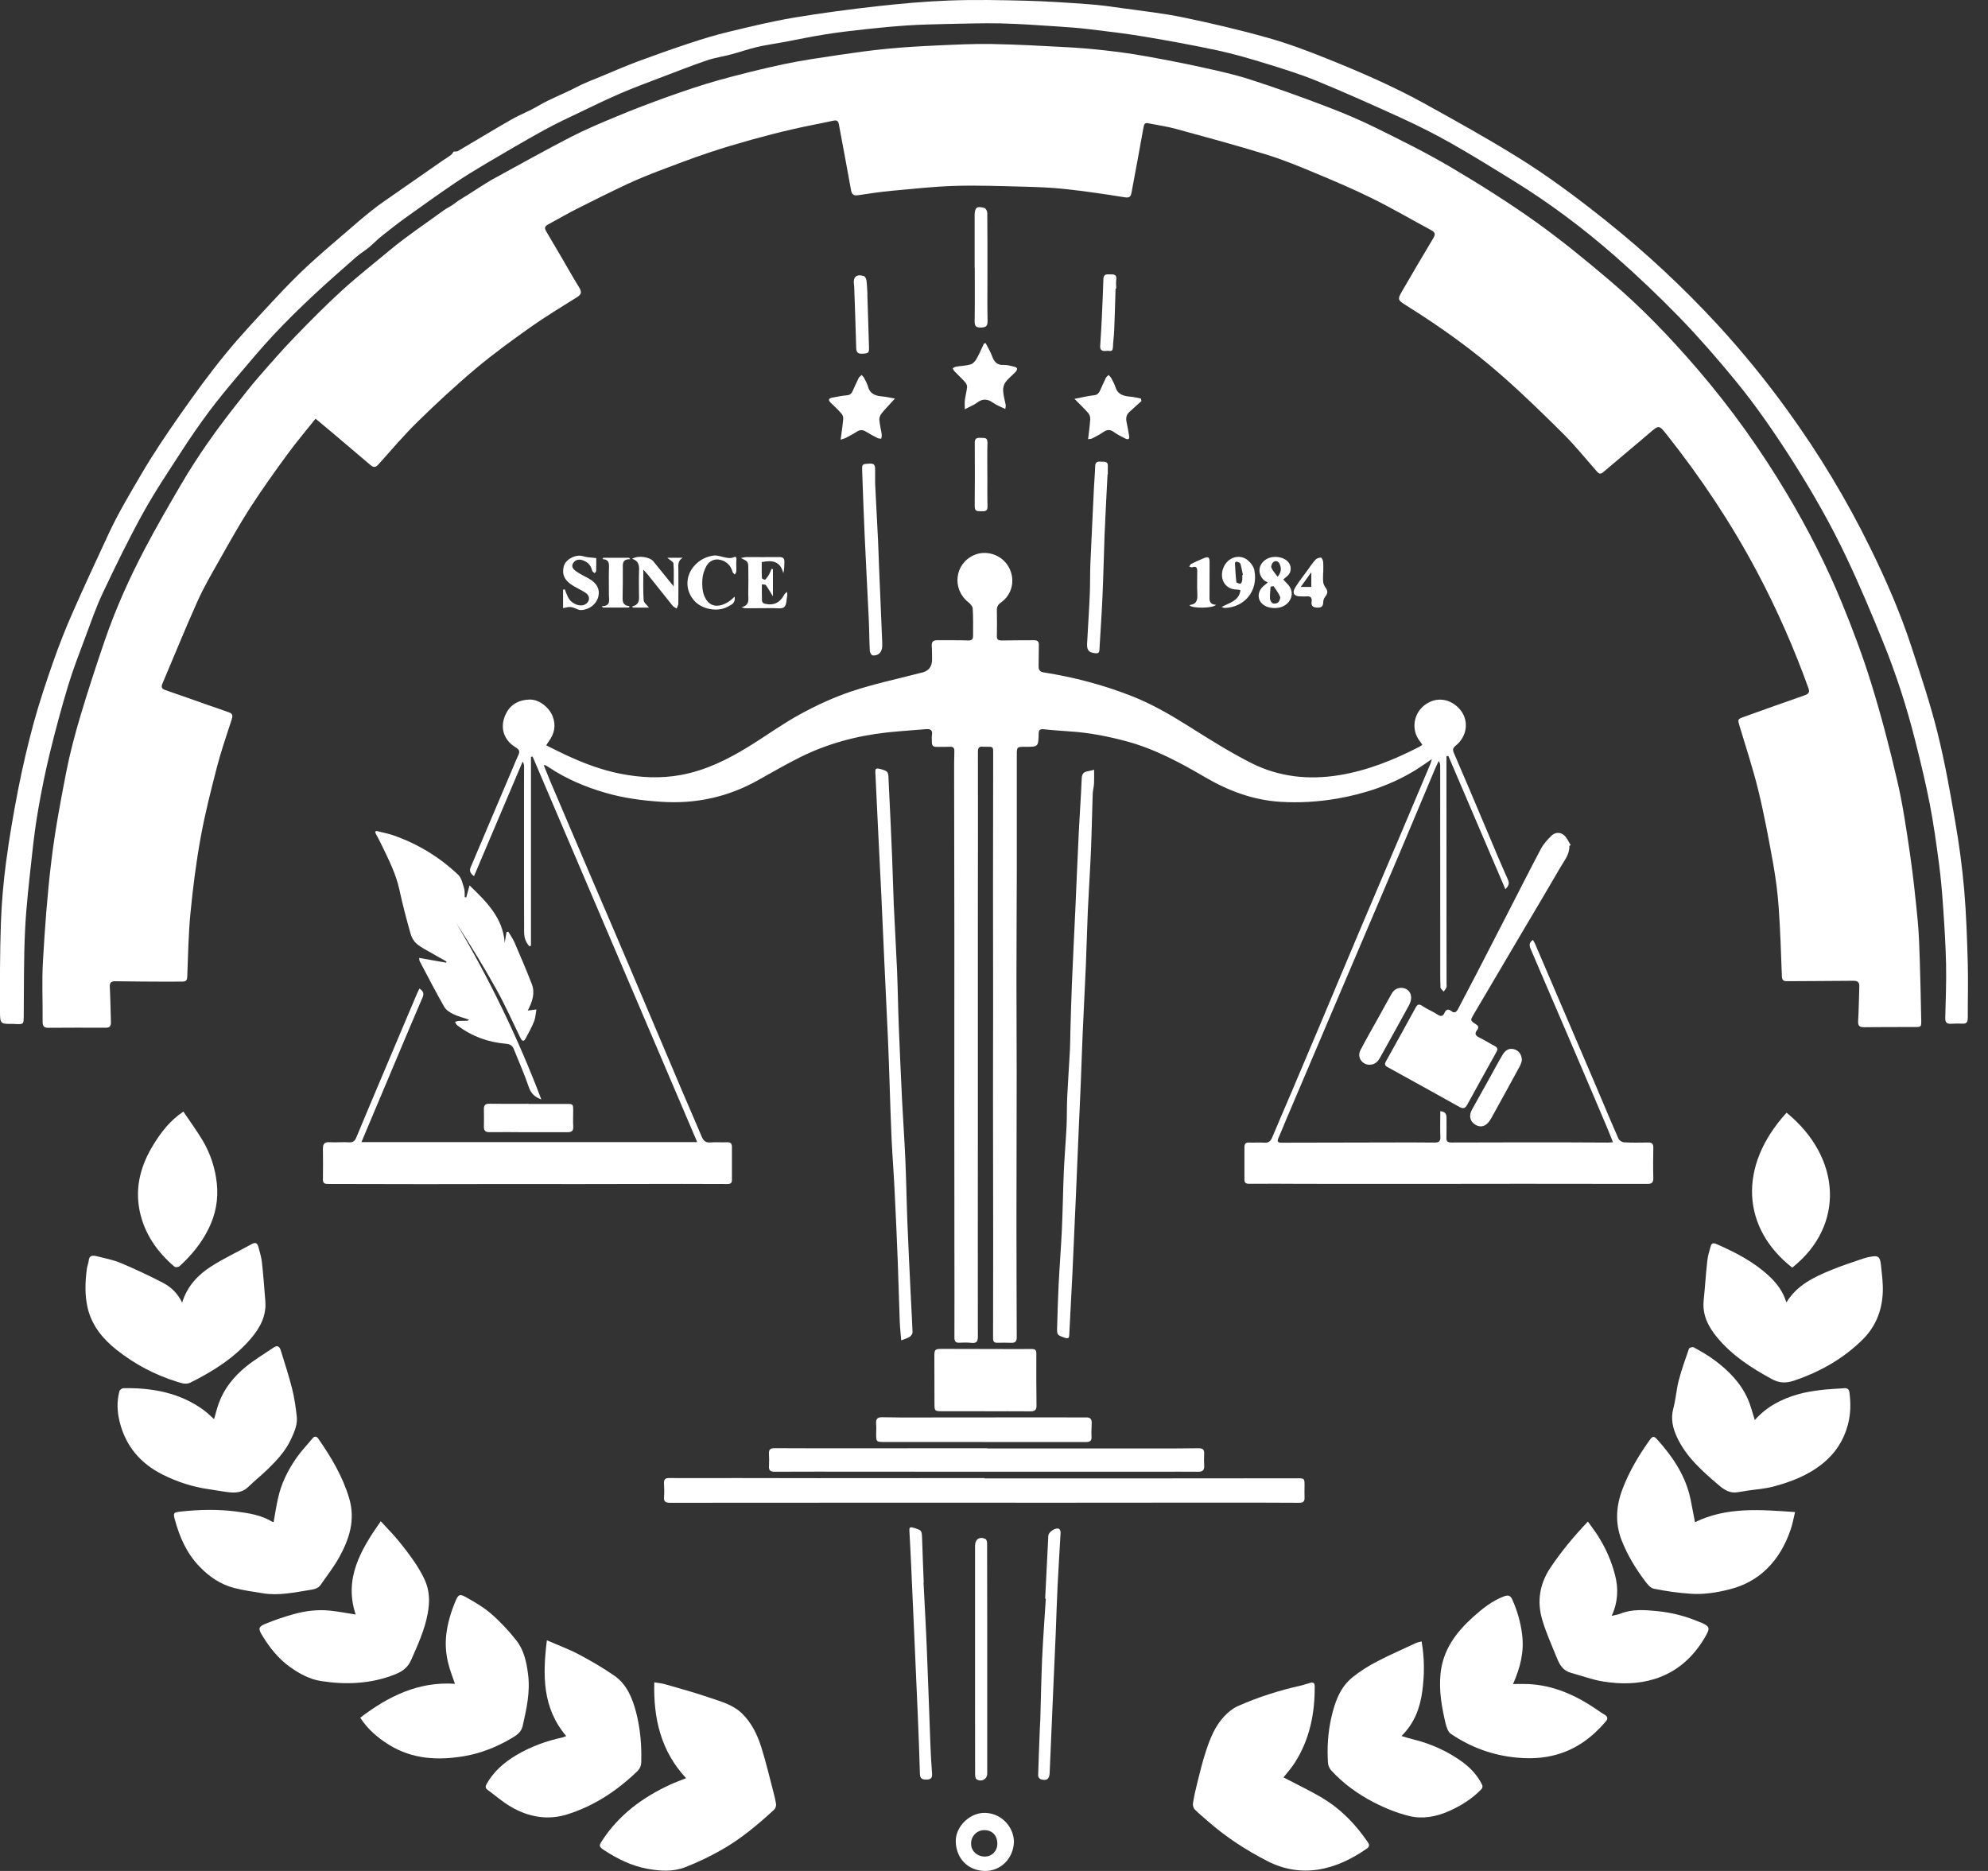 <svg width="34" height="32" viewBox="0 0 34 32" fill="none" xmlns="http://www.w3.org/2000/svg">
<rect x="0" y="0" width="34" height="32" fill="#333333" stroke="none"/>
<g clip-path="url(#clip0_7213_1104)">
<path d="M32.834 16.448C32.826 16.214 32.82 15.98 32.798 15.747C32.761 15.366 32.721 14.985 32.666 14.606C32.605 14.19 32.545 13.772 32.45 13.363C32.321 12.802 32.175 12.244 32.005 11.694C31.86 11.225 31.687 10.764 31.501 10.311C31.236 9.666 30.919 9.045 30.562 8.446C30.111 7.689 29.601 6.975 29.026 6.307C28.565 5.771 28.076 5.26 27.537 4.803C27.12 4.449 26.696 4.101 26.251 3.784C25.787 3.454 25.302 3.149 24.811 2.859C24.396 2.614 23.963 2.4 23.53 2.186C23.253 2.049 22.967 1.929 22.678 1.819C22.249 1.656 21.817 1.5 21.381 1.36C21.109 1.272 20.827 1.211 20.547 1.149C20.223 1.078 19.896 1.015 19.569 0.957C19.347 0.917 19.124 0.888 18.901 0.862C18.687 0.838 18.472 0.819 18.256 0.808C17.828 0.785 17.399 0.76 16.971 0.753C16.659 0.747 16.346 0.763 16.035 0.777C15.744 0.79 15.454 0.807 15.165 0.835C14.886 0.862 14.609 0.901 14.332 0.942C14.021 0.989 13.709 1.033 13.402 1.098C13.027 1.178 12.655 1.271 12.285 1.373C11.992 1.455 11.702 1.555 11.414 1.657C11.121 1.762 10.83 1.873 10.543 1.993C10.274 2.104 10.005 2.218 9.747 2.351C9.304 2.58 8.869 2.824 8.431 3.063C8.354 3.105 8.282 3.154 8.207 3.2C8.136 3.246 8.064 3.291 7.993 3.337C7.919 3.384 7.841 3.426 7.773 3.481C7.713 3.529 7.643 3.557 7.581 3.603C7.274 3.828 6.956 4.038 6.663 4.282C6.393 4.508 6.115 4.725 5.855 4.962C5.574 5.218 5.306 5.489 5.042 5.762C4.825 5.987 4.619 6.223 4.413 6.46C4.283 6.609 4.163 6.767 4.039 6.923C3.695 7.358 3.375 7.81 3.095 8.289C2.88 8.656 2.667 9.025 2.469 9.402C2.208 9.901 1.977 10.415 1.794 10.948C1.648 11.375 1.507 11.804 1.378 12.236C1.282 12.557 1.196 12.881 1.132 13.209C1.033 13.713 0.939 14.22 0.878 14.729C0.809 15.295 0.768 15.864 0.735 16.433C0.714 16.78 0.732 17.13 0.729 17.478C0.728 17.55 0.754 17.58 0.826 17.579C1.154 17.577 1.482 17.576 1.81 17.578C1.884 17.578 1.899 17.541 1.897 17.478C1.89 17.279 1.889 17.08 1.878 16.882C1.873 16.805 1.904 16.782 1.973 16.783C2.134 16.785 2.295 16.787 2.456 16.788C2.672 16.789 2.889 16.791 3.106 16.789C3.151 16.789 3.199 16.787 3.202 16.716C3.217 16.348 3.222 15.978 3.258 15.611C3.3 15.178 3.355 14.745 3.433 14.317C3.508 13.907 3.611 13.502 3.716 13.098C3.785 12.833 3.877 12.574 3.96 12.313C3.977 12.262 3.99 12.212 3.926 12.188C3.806 12.143 3.685 12.103 3.564 12.061C3.319 11.975 3.074 11.887 2.828 11.803C2.766 11.782 2.753 11.752 2.778 11.692C2.978 11.222 3.169 10.748 3.378 10.283C3.485 10.044 3.618 9.817 3.747 9.589C3.919 9.285 4.089 8.979 4.278 8.685C4.479 8.373 4.695 8.071 4.914 7.772C5.065 7.565 5.231 7.37 5.397 7.161C5.509 7.255 5.606 7.335 5.703 7.417C5.915 7.596 6.127 7.775 6.337 7.955C6.387 7.997 6.423 7.998 6.47 7.946C6.694 7.696 6.911 7.439 7.151 7.205C7.471 6.892 7.8 6.587 8.142 6.3C8.442 6.048 8.76 5.818 9.08 5.591C9.335 5.411 9.603 5.25 9.868 5.083C9.939 5.039 9.956 4.998 9.908 4.921C9.799 4.745 9.698 4.564 9.594 4.386C9.516 4.253 9.438 4.119 9.359 3.987C9.301 3.891 9.304 3.876 9.405 3.822C9.566 3.734 9.726 3.642 9.889 3.56C10.168 3.419 10.448 3.28 10.731 3.147C10.904 3.066 11.083 2.994 11.262 2.925C11.545 2.817 11.829 2.71 12.116 2.613C12.36 2.531 12.609 2.458 12.858 2.388C13.088 2.324 13.32 2.264 13.553 2.211C13.784 2.157 14.018 2.116 14.248 2.065C14.315 2.05 14.336 2.068 14.348 2.132C14.416 2.505 14.489 2.878 14.555 3.252C14.569 3.33 14.602 3.349 14.673 3.339C14.866 3.311 15.059 3.281 15.253 3.263C15.615 3.23 15.976 3.19 16.338 3.179C16.73 3.168 17.123 3.183 17.515 3.193C17.752 3.199 17.989 3.208 18.225 3.234C18.564 3.271 18.903 3.321 19.24 3.375C19.321 3.388 19.34 3.356 19.352 3.294C19.421 2.921 19.492 2.548 19.558 2.173C19.568 2.116 19.585 2.097 19.642 2.109C19.797 2.141 19.954 2.161 20.106 2.203C20.625 2.345 21.144 2.485 21.657 2.643C21.942 2.731 22.219 2.845 22.494 2.96C22.823 3.097 23.152 3.237 23.472 3.395C23.812 3.564 24.141 3.756 24.476 3.936C24.543 3.972 24.554 4.005 24.514 4.072C24.339 4.363 24.168 4.657 23.997 4.95C23.894 5.126 23.894 5.127 24.067 5.235C24.641 5.594 25.192 5.988 25.699 6.436C26.061 6.755 26.408 7.093 26.75 7.434C26.946 7.63 27.121 7.848 27.305 8.057C27.34 8.097 27.365 8.122 27.419 8.076C27.679 7.853 27.944 7.636 28.204 7.412C28.374 7.266 28.371 7.264 28.509 7.438C29.091 8.172 29.608 8.948 30.048 9.776C30.39 10.42 30.683 11.086 30.93 11.773C30.957 11.846 30.924 11.871 30.862 11.893C30.517 12.014 30.172 12.135 29.828 12.26C29.712 12.302 29.717 12.304 29.753 12.424C29.863 12.791 29.984 13.156 30.074 13.528C30.174 13.938 30.25 14.353 30.325 14.767C30.369 15.014 30.402 15.265 30.42 15.515C30.448 15.91 30.46 16.305 30.475 16.701C30.478 16.764 30.502 16.782 30.559 16.782C30.94 16.779 31.32 16.779 31.7 16.775C31.772 16.774 31.802 16.801 31.799 16.873C31.792 17.069 31.791 17.265 31.779 17.461C31.774 17.543 31.799 17.57 31.881 17.569C32.168 17.565 32.455 17.567 32.742 17.566C32.858 17.566 32.86 17.565 32.858 17.449C32.851 17.115 32.845 16.781 32.834 16.447L32.834 16.448Z" fill="white"/>
<path d="M5.97 19.538C5.862 19.53 5.753 19.543 5.645 19.536C5.557 19.53 5.521 19.558 5.523 19.647C5.526 19.823 5.525 19.999 5.523 20.174C5.522 20.241 5.557 20.25 5.612 20.25C6.157 20.25 6.702 20.253 7.246 20.253C7.744 20.253 8.242 20.251 8.739 20.251C9.116 20.251 9.493 20.252 9.87 20.252C10.467 20.252 11.065 20.25 11.662 20.249C11.919 20.249 12.177 20.251 12.434 20.251C12.477 20.251 12.518 20.246 12.518 20.186C12.518 19.996 12.518 19.806 12.518 19.615C12.518 19.555 12.49 19.534 12.43 19.537C12.337 19.541 12.242 19.532 12.149 19.54C12.072 19.546 12.033 19.515 12.004 19.447C11.893 19.183 11.777 18.921 11.665 18.657C11.357 17.93 11.05 17.202 10.741 16.476C10.541 16.004 10.338 15.534 10.136 15.063C9.896 14.501 9.656 13.94 9.417 13.377C9.377 13.283 9.34 13.186 9.3 13.088C9.316 13.088 9.323 13.086 9.327 13.088C9.348 13.099 9.368 13.111 9.387 13.124C9.687 13.323 10.015 13.462 10.359 13.561C10.666 13.65 10.982 13.692 11.302 13.713C11.9 13.754 12.458 13.632 12.979 13.336C13.209 13.207 13.438 13.075 13.673 12.957C14.143 12.721 14.645 12.586 15.166 12.528C15.39 12.504 15.615 12.49 15.84 12.471C15.913 12.465 15.952 12.488 15.939 12.571C15.932 12.611 15.939 12.653 15.938 12.694C15.936 12.749 15.959 12.775 16.016 12.774C16.092 12.772 16.169 12.776 16.244 12.772C16.302 12.769 16.323 12.791 16.322 12.848C16.318 12.971 16.318 13.094 16.318 13.217C16.319 14.167 16.322 15.116 16.322 16.066C16.322 16.983 16.32 17.901 16.321 18.818C16.321 19.692 16.322 20.566 16.323 21.439C16.323 21.917 16.325 22.395 16.323 22.873C16.323 22.939 16.342 22.971 16.413 22.965C16.481 22.961 16.549 22.961 16.616 22.968C16.703 22.977 16.724 22.942 16.724 22.859C16.722 21.733 16.724 20.607 16.724 19.482C16.724 18.242 16.724 17.002 16.724 15.762C16.725 14.794 16.727 13.827 16.725 12.86C16.725 12.787 16.747 12.763 16.815 12.772C16.832 12.774 16.85 12.772 16.868 12.772C16.986 12.771 16.986 12.771 16.986 12.885C16.985 13.655 16.983 14.425 16.983 15.195C16.983 15.876 16.985 16.555 16.985 17.235C16.985 17.76 16.982 18.285 16.983 18.809C16.983 19.624 16.985 20.439 16.986 21.254C16.986 21.799 16.985 22.344 16.984 22.889C16.983 22.946 17.004 22.968 17.061 22.966C17.14 22.964 17.22 22.965 17.299 22.967C17.369 22.969 17.39 22.934 17.389 22.869C17.387 22.214 17.384 21.558 17.384 20.903C17.384 20.051 17.388 19.2 17.388 18.348C17.389 17.816 17.383 17.283 17.384 16.751C17.384 16.124 17.389 15.498 17.39 14.872C17.391 14.22 17.389 13.568 17.39 12.916C17.39 12.773 17.392 12.773 17.537 12.773C17.757 12.774 17.758 12.774 17.764 12.549C17.765 12.489 17.783 12.466 17.848 12.473C17.999 12.489 18.151 12.5 18.302 12.51C18.627 12.531 18.945 12.593 19.259 12.677C19.747 12.807 20.187 13.045 20.619 13.298C21.017 13.53 21.439 13.686 21.901 13.714C22.223 13.734 22.544 13.714 22.863 13.66C23.343 13.577 23.798 13.424 24.215 13.168C24.3 13.115 24.382 13.056 24.488 12.984C24.474 13.03 24.47 13.051 24.461 13.071C24.301 13.451 24.141 13.831 23.98 14.21C23.751 14.749 23.52 15.287 23.292 15.826C23.069 16.35 22.85 16.877 22.629 17.402C22.443 17.841 22.257 18.28 22.071 18.72C21.967 18.965 21.86 19.209 21.758 19.454C21.73 19.52 21.694 19.55 21.619 19.544C21.534 19.536 21.449 19.547 21.364 19.542C21.298 19.538 21.283 19.569 21.283 19.625C21.284 19.807 21.284 19.989 21.283 20.17C21.283 20.232 21.307 20.248 21.369 20.247C21.679 20.244 21.989 20.247 22.299 20.248C22.922 20.248 23.545 20.25 24.169 20.249C24.789 20.249 25.409 20.247 26.03 20.247C26.747 20.247 27.463 20.248 28.18 20.249C28.249 20.249 28.278 20.224 28.276 20.149C28.271 19.976 28.273 19.803 28.276 19.63C28.277 19.567 28.256 19.539 28.189 19.541C28.052 19.543 27.914 19.546 27.777 19.538C27.742 19.537 27.693 19.506 27.68 19.475C27.543 19.165 27.413 18.851 27.28 18.539C26.939 17.742 26.599 16.946 26.257 16.15C26.247 16.125 26.231 16.102 26.217 16.076C26.153 16.119 26.151 16.167 26.175 16.222C26.234 16.359 26.292 16.496 26.351 16.634C26.524 17.037 26.698 17.44 26.871 17.844C27.072 18.312 27.271 18.78 27.47 19.249C27.51 19.341 27.545 19.435 27.586 19.537C27.546 19.539 27.523 19.542 27.5 19.542C27.284 19.541 27.068 19.539 26.851 19.539C26.175 19.539 25.499 19.538 24.823 19.541C24.753 19.541 24.736 19.518 24.738 19.455C24.741 19.341 24.739 19.226 24.739 19.112C24.739 19.047 24.709 19.012 24.633 19.005C24.633 19.157 24.628 19.3 24.634 19.443C24.638 19.524 24.606 19.543 24.533 19.542C24.311 19.539 24.088 19.54 23.865 19.54C23.215 19.541 22.565 19.542 21.915 19.544C21.847 19.544 21.841 19.518 21.865 19.463C21.907 19.369 21.944 19.274 21.984 19.18C22.301 18.434 22.618 17.688 22.936 16.942C23.269 16.159 23.604 15.376 23.937 14.592C24.14 14.113 24.34 13.632 24.542 13.152C24.561 13.107 24.584 13.062 24.605 13.017C24.628 13.048 24.631 13.073 24.631 13.098C24.632 14.206 24.632 15.314 24.632 16.422C24.632 16.577 24.63 16.732 24.636 16.887C24.636 16.912 24.672 16.936 24.691 16.96C24.708 16.936 24.727 16.914 24.739 16.888C24.745 16.874 24.74 16.853 24.74 16.836C24.739 16.548 24.739 16.261 24.739 15.974C24.738 15.044 24.738 14.115 24.738 13.186C24.738 13.102 24.738 13.017 24.738 12.933C24.749 12.932 24.76 12.931 24.771 12.93C25.095 13.687 25.418 14.444 25.746 15.209C25.809 15.146 25.816 15.104 25.788 15.042C25.665 14.767 25.549 14.489 25.432 14.211C25.245 13.77 25.06 13.327 24.869 12.887C24.841 12.824 24.844 12.795 24.899 12.751C25.088 12.597 25.125 12.339 24.986 12.155C24.857 11.984 24.614 11.891 24.388 12.043C24.174 12.186 24.125 12.481 24.286 12.681C24.3 12.698 24.311 12.717 24.326 12.74C24.302 12.755 24.286 12.767 24.269 12.776C23.836 12.998 23.39 13.178 22.904 13.258C22.381 13.343 21.876 13.289 21.407 13.054C21.032 12.865 20.674 12.638 20.318 12.414C20.009 12.22 19.696 12.039 19.357 11.906C18.871 11.715 18.368 11.582 17.852 11.501C17.789 11.491 17.761 11.462 17.763 11.396C17.767 11.275 17.763 11.155 17.767 11.035C17.769 10.975 17.747 10.95 17.686 10.95C17.502 10.952 17.317 10.95 17.133 10.954C17.073 10.955 17.047 10.94 17.049 10.876C17.052 10.73 17.052 10.584 17.049 10.438C17.048 10.379 17.066 10.343 17.116 10.307C17.317 10.168 17.371 9.905 17.248 9.692C17.131 9.487 16.866 9.4 16.654 9.496C16.326 9.644 16.277 10.075 16.561 10.3C16.595 10.327 16.634 10.37 16.636 10.408C16.646 10.563 16.642 10.718 16.642 10.874C16.642 10.929 16.625 10.956 16.558 10.954C16.383 10.947 16.207 10.952 16.031 10.95C15.96 10.949 15.93 10.977 15.936 11.051C15.942 11.123 15.938 11.197 15.941 11.27C15.944 11.406 15.878 11.486 15.742 11.51C15.736 11.511 15.73 11.512 15.725 11.514C15.338 11.615 14.944 11.697 14.565 11.824C14.262 11.925 13.967 12.062 13.686 12.215C13.383 12.38 13.103 12.585 12.809 12.766C12.447 12.989 12.07 13.177 11.643 13.255C11.297 13.318 10.957 13.301 10.617 13.235C10.285 13.17 9.97 13.05 9.665 12.907C9.558 12.857 9.453 12.803 9.342 12.748C9.362 12.717 9.371 12.7 9.383 12.684C9.48 12.552 9.513 12.414 9.453 12.254C9.396 12.104 9.224 11.96 9.056 11.965C8.892 11.969 8.747 12.034 8.663 12.188C8.539 12.417 8.599 12.651 8.824 12.786C8.89 12.825 8.89 12.862 8.863 12.92C8.831 12.989 8.802 13.059 8.773 13.129C8.532 13.697 8.291 14.265 8.05 14.832C8.026 14.889 8.037 14.934 8.107 14.985C8.387 14.327 8.663 13.676 8.939 13.025C8.96 13.058 8.963 13.086 8.963 13.114C8.963 13.27 8.962 13.425 8.962 13.58C8.962 14.084 8.962 14.588 8.962 15.092C8.962 15.376 8.962 15.661 8.964 15.945C8.964 16.036 8.992 16.117 9.052 16.183C9.062 16.181 9.072 16.179 9.081 16.177V12.945C9.09 12.944 9.1 12.942 9.109 12.94C10.046 15.135 10.983 17.33 11.924 19.534H6.182C6.218 19.448 6.248 19.377 6.278 19.305C6.46 18.874 6.641 18.442 6.823 18.011C6.957 17.693 7.091 17.375 7.227 17.059C7.256 16.993 7.239 16.95 7.173 16.908C7.157 16.942 7.142 16.97 7.13 16.999C7.057 17.171 6.984 17.344 6.911 17.516C6.749 17.898 6.587 18.281 6.426 18.663C6.315 18.927 6.203 19.191 6.094 19.455C6.07 19.512 6.039 19.542 5.97 19.538V19.538Z" fill="white"/>
<path d="M33.654 16.475C33.642 16.057 33.629 15.637 33.593 15.221C33.559 14.832 33.507 14.442 33.44 14.057C33.352 13.544 33.261 13.03 33.135 12.526C33.012 12.033 32.85 11.549 32.692 11.066C32.5 10.478 32.253 9.912 31.98 9.358C31.579 8.542 31.111 7.766 30.578 7.029C30.205 6.513 29.805 6.02 29.374 5.552C28.79 4.919 28.161 4.332 27.488 3.793C26.98 3.386 26.459 2.997 25.905 2.657C25.397 2.345 24.875 2.054 24.353 1.766C23.828 1.477 23.278 1.238 22.723 1.014C22.383 0.877 22.037 0.746 21.684 0.647C21.207 0.512 20.723 0.399 20.237 0.298C19.901 0.228 19.558 0.191 19.217 0.143C19.018 0.115 18.818 0.086 18.618 0.072C18.258 0.046 17.896 0.021 17.535 0.012C17.1 0.001 16.664 -0.007 16.23 0.009C15.822 0.024 15.414 0.061 15.008 0.106C14.527 0.16 14.048 0.223 13.571 0.303C13.2 0.366 12.833 0.455 12.467 0.543C12.242 0.597 12.02 0.664 11.8 0.737C11.502 0.835 11.205 0.941 10.91 1.05C10.699 1.129 10.491 1.219 10.283 1.306C10.143 1.364 10 1.417 9.866 1.487C9.648 1.602 9.416 1.686 9.203 1.812C9.057 1.899 8.895 1.959 8.747 2.044C8.439 2.22 8.136 2.405 7.829 2.585C7.814 2.594 7.79 2.589 7.756 2.593C7.752 2.598 7.74 2.628 7.718 2.646C7.673 2.682 7.622 2.711 7.574 2.744C7.309 2.928 7.043 3.112 6.778 3.298C6.638 3.396 6.496 3.491 6.362 3.597C6.197 3.728 6.038 3.867 5.878 4.005C5.667 4.187 5.454 4.367 5.25 4.557C5.066 4.729 4.889 4.91 4.717 5.095C4.425 5.41 4.128 5.722 3.856 6.055C3.58 6.391 3.325 6.745 3.075 7.101C2.846 7.428 2.622 7.76 2.42 8.105C2.221 8.444 2.018 8.783 1.852 9.142C1.646 9.588 1.437 10.032 1.24 10.482C1.118 10.758 1.008 11.04 0.908 11.325C0.789 11.666 0.674 12.01 0.578 12.358C0.476 12.732 0.388 13.11 0.313 13.49C0.231 13.908 0.159 14.328 0.103 14.75C0.057 15.097 0.027 15.448 0.015 15.798C-0.003 16.301 -0.001 16.805 0 17.308C0.001 17.514 0.011 17.514 0.219 17.512C0.231 17.512 0.243 17.514 0.254 17.514C0.407 17.521 0.404 17.521 0.406 17.37C0.411 16.882 0.405 16.392 0.429 15.904C0.449 15.488 0.499 15.072 0.544 14.657C0.574 14.373 0.61 14.089 0.66 13.808C0.716 13.489 0.781 13.171 0.858 12.857C0.951 12.478 1.052 12.101 1.165 11.727C1.249 11.449 1.355 11.177 1.457 10.904C1.554 10.644 1.644 10.381 1.763 10.131C1.98 9.673 2.202 9.217 2.447 8.774C2.648 8.41 2.881 8.063 3.108 7.713C3.256 7.484 3.412 7.258 3.575 7.039C3.727 6.836 3.889 6.64 4.053 6.446C4.26 6.201 4.466 5.955 4.684 5.722C4.897 5.494 5.12 5.276 5.347 5.063C5.591 4.834 5.844 4.614 6.095 4.393C6.163 4.334 6.241 4.288 6.31 4.231C6.381 4.173 6.444 4.105 6.516 4.047C6.65 3.94 6.785 3.833 6.924 3.733C7.202 3.533 7.481 3.334 7.764 3.141C7.942 3.02 8.126 2.908 8.311 2.798C8.639 2.605 8.967 2.412 9.3 2.228C9.512 2.111 9.732 2.009 9.95 1.905C10.174 1.797 10.398 1.689 10.626 1.591C10.858 1.492 11.095 1.405 11.33 1.315C11.583 1.219 11.835 1.119 12.091 1.032C12.228 0.986 12.373 0.966 12.513 0.928C12.656 0.89 12.795 0.84 12.939 0.806C13.09 0.771 13.245 0.749 13.398 0.721C13.637 0.676 13.874 0.626 14.114 0.588C14.345 0.551 14.577 0.524 14.809 0.499C15.05 0.472 15.292 0.45 15.534 0.434C15.756 0.42 15.979 0.415 16.201 0.41C16.505 0.404 16.809 0.394 17.113 0.4C17.425 0.407 17.737 0.43 18.049 0.45C18.244 0.462 18.44 0.477 18.634 0.5C18.948 0.537 19.262 0.575 19.573 0.627C19.992 0.697 20.412 0.774 20.828 0.863C21.099 0.922 21.367 1 21.632 1.081C21.93 1.173 22.23 1.265 22.518 1.383C23.007 1.584 23.49 1.8 23.971 2.02C24.258 2.152 24.541 2.294 24.815 2.449C25.174 2.652 25.524 2.869 25.875 3.086C26.487 3.463 27.062 3.892 27.602 4.364C27.991 4.705 28.368 5.063 28.729 5.434C29.058 5.774 29.37 6.133 29.671 6.499C30.036 6.942 30.36 7.416 30.669 7.901C31.003 8.428 31.312 8.969 31.579 9.533C31.804 10.008 32.008 10.493 32.206 10.981C32.427 11.526 32.608 12.085 32.752 12.655C32.844 13.018 32.932 13.383 33.004 13.75C33.069 14.086 33.116 14.426 33.161 14.765C33.194 15.011 33.215 15.26 33.232 15.508C33.255 15.838 33.276 16.168 33.283 16.499C33.289 16.803 33.276 17.108 33.269 17.413C33.268 17.484 33.294 17.515 33.367 17.51C33.431 17.506 33.496 17.505 33.561 17.508C33.631 17.513 33.654 17.482 33.654 17.415C33.653 17.102 33.663 16.788 33.654 16.475L33.654 16.475Z" fill="white"/>
<path d="M13.227 30.649C13.16 30.394 13.1 30.137 13.021 29.886C12.954 29.672 12.856 29.469 12.692 29.308C12.536 29.156 12.329 29.102 12.132 29.035C11.883 28.949 11.629 28.88 11.376 28.807C11.319 28.79 11.259 28.786 11.19 28.774C11.173 29.396 11.305 29.953 11.734 30.413C11.635 30.453 11.545 30.485 11.459 30.525C10.987 30.743 10.582 31.043 10.295 31.486C10.24 31.57 10.245 31.587 10.333 31.645C10.561 31.794 10.801 31.913 11.072 31.963C11.289 32.002 11.509 32.017 11.716 31.937C11.929 31.855 12.137 31.754 12.336 31.642C12.668 31.454 12.96 31.21 13.239 30.952C13.261 30.932 13.276 30.89 13.273 30.861C13.264 30.79 13.245 30.719 13.227 30.649L13.227 30.649Z" fill="white"/>
<path d="M22.614 30.75C22.4 30.624 22.174 30.517 21.951 30.4C22.011 30.323 22.086 30.241 22.145 30.148C22.399 29.75 22.488 29.308 22.485 28.842C22.485 28.78 22.457 28.771 22.409 28.783C22.353 28.797 22.299 28.818 22.242 28.831C21.873 28.913 21.514 29.028 21.169 29.181C21.084 29.219 21.006 29.284 20.941 29.352C20.781 29.52 20.696 29.734 20.625 29.95C20.567 30.125 20.524 30.305 20.479 30.484C20.449 30.602 20.422 30.721 20.403 30.841C20.397 30.875 20.41 30.924 20.433 30.947C20.507 31.022 20.589 31.089 20.668 31.158C20.975 31.426 21.314 31.646 21.677 31.832C21.953 31.974 22.244 32.022 22.542 31.977C22.847 31.93 23.123 31.794 23.377 31.617C23.427 31.582 23.421 31.549 23.393 31.508C23.185 31.202 22.932 30.94 22.613 30.751L22.614 30.75Z" fill="white"/>
<path d="M3.264 23.644C3.647 23.451 4.007 23.226 4.289 22.896C4.445 22.713 4.559 22.508 4.538 22.254C4.52 22.033 4.504 21.812 4.48 21.592C4.471 21.506 4.444 21.421 4.422 21.337C4.407 21.278 4.383 21.235 4.307 21.277C4.076 21.406 3.835 21.518 3.612 21.66C3.387 21.804 3.203 21.995 3.115 22.28C3.039 22.119 2.923 22.011 2.783 21.938C2.548 21.817 2.309 21.704 2.066 21.602C1.935 21.547 1.793 21.521 1.655 21.486C1.591 21.471 1.525 21.464 1.517 21.563C1.513 21.608 1.492 21.652 1.486 21.698C1.455 21.928 1.447 22.16 1.503 22.386C1.576 22.677 1.76 22.901 1.99 23.084C2.301 23.331 2.648 23.516 3.028 23.633C3.103 23.655 3.177 23.688 3.264 23.644H3.264Z" fill="white"/>
<path d="M32.034 21.488C31.974 21.496 31.913 21.509 31.856 21.529C31.678 21.59 31.498 21.648 31.325 21.719C31.028 21.842 30.735 21.975 30.552 22.277C30.497 22.093 30.39 21.951 30.26 21.829C29.997 21.582 29.68 21.419 29.352 21.276C29.299 21.253 29.271 21.267 29.258 21.313C29.234 21.396 29.208 21.481 29.199 21.567C29.174 21.792 29.16 22.019 29.137 22.245C29.113 22.49 29.216 22.69 29.363 22.869C29.618 23.18 29.948 23.394 30.297 23.584C30.427 23.656 30.539 23.662 30.682 23.614C31.126 23.464 31.521 23.242 31.855 22.912C32.078 22.692 32.185 22.42 32.2 22.114C32.208 21.955 32.186 21.794 32.169 21.634C32.156 21.506 32.124 21.476 32.034 21.488H32.034Z" fill="white"/>
<path d="M9.095 16.83C9.002 16.59 8.901 16.354 8.799 16.118C8.771 16.054 8.729 15.997 8.694 15.936C8.683 15.938 8.673 15.94 8.663 15.942C8.653 16.002 8.642 16.063 8.632 16.124C8.6 15.694 8.319 15.423 8.03 15.143C8.008 15.223 7.991 15.286 7.974 15.349C7.965 15.347 7.957 15.345 7.948 15.344C7.945 15.292 7.952 15.237 7.936 15.188C7.912 15.11 7.892 15.015 7.837 14.963C7.515 14.657 7.142 14.431 6.721 14.285C6.627 14.253 6.528 14.236 6.431 14.211C6.426 14.22 6.421 14.228 6.416 14.237C6.457 14.316 6.499 14.394 6.538 14.475C6.653 14.714 6.773 14.951 6.83 15.215C6.885 15.469 6.951 15.72 7.022 15.97C7.039 16.034 7.078 16.102 7.128 16.143C7.203 16.207 7.294 16.25 7.38 16.3C7.465 16.35 7.55 16.397 7.636 16.445C7.634 16.451 7.632 16.458 7.631 16.465C7.479 16.438 7.327 16.412 7.168 16.384C7.172 16.408 7.171 16.427 7.178 16.44C7.316 16.701 7.451 16.964 7.597 17.22C7.628 17.275 7.695 17.317 7.754 17.346C7.838 17.386 7.931 17.409 8.02 17.439C8.006 17.455 7.995 17.459 7.984 17.459C7.937 17.46 7.89 17.459 7.843 17.462C7.822 17.463 7.802 17.471 7.781 17.477C7.794 17.497 7.802 17.523 7.82 17.536C8.066 17.724 8.346 17.826 8.652 17.852C8.721 17.858 8.763 17.881 8.787 17.942C8.874 18.159 8.969 18.373 9.044 18.593C9.082 18.705 9.15 18.766 9.258 18.804C8.86 17.754 8.372 16.747 7.799 15.781C8.043 16.158 8.278 16.541 8.496 16.933C8.644 17.201 8.769 17.483 8.904 17.759C8.926 17.803 8.957 17.821 8.986 17.768C9.039 17.671 9.092 17.573 9.134 17.47C9.158 17.409 9.161 17.339 9.174 17.265C9.114 17.273 9.077 17.277 9.026 17.284C9.107 17.129 9.154 16.982 9.095 16.83L9.095 16.83Z" fill="white"/>
<path d="M3.899 25.521C4.023 25.536 4.142 25.531 4.241 25.436C4.353 25.328 4.474 25.231 4.585 25.123C4.74 24.972 4.886 24.813 4.978 24.613C5.036 24.489 5.092 24.361 5.075 24.221C5.057 24.062 5.034 23.902 4.995 23.748C4.939 23.526 4.867 23.309 4.8 23.09C4.78 23.028 4.74 23.005 4.68 23.047C4.519 23.157 4.349 23.258 4.199 23.381C3.999 23.546 3.836 23.746 3.744 23.994C3.712 24.082 3.69 24.174 3.661 24.272C3.598 24.217 3.545 24.162 3.485 24.118C3.075 23.82 2.605 23.734 2.111 23.743C2.088 23.743 2.05 23.77 2.044 23.791C1.994 23.967 2.004 24.15 2.047 24.321C2.149 24.731 2.399 25.028 2.778 25.219C3.03 25.346 3.293 25.431 3.571 25.471C3.681 25.486 3.79 25.508 3.899 25.521V25.521Z" fill="white"/>
<path d="M31.538 23.744C31.404 23.754 31.27 23.758 31.137 23.775C31.008 23.791 30.877 23.811 30.752 23.847C30.472 23.927 30.216 24.056 30.012 24.288C29.97 24.16 29.943 24.044 29.896 23.936C29.773 23.655 29.564 23.443 29.323 23.264C29.211 23.18 29.088 23.112 28.967 23.044C28.949 23.034 28.893 23.049 28.887 23.065C28.824 23.245 28.759 23.425 28.711 23.61C28.67 23.766 28.661 23.931 28.619 24.087C28.571 24.262 28.607 24.421 28.679 24.577C28.837 24.919 29.113 25.16 29.391 25.398C29.487 25.481 29.587 25.546 29.722 25.522C29.779 25.512 29.836 25.503 29.894 25.494C30.037 25.473 30.183 25.464 30.323 25.427C30.63 25.346 30.925 25.233 31.177 25.028C31.391 24.854 31.531 24.636 31.602 24.374C31.652 24.192 31.655 24.006 31.631 23.82C31.624 23.759 31.593 23.739 31.538 23.743V23.744Z" fill="white"/>
<path d="M20.865 25.7C21.316 25.7 21.768 25.7 22.219 25.703C22.288 25.703 22.315 25.68 22.311 25.611C22.308 25.544 22.311 25.476 22.311 25.409C22.311 25.285 22.31 25.284 22.182 25.284C21.274 25.285 20.366 25.285 19.458 25.286C18.585 25.286 17.713 25.286 16.84 25.286C16.84 25.284 16.84 25.283 16.84 25.281C16.477 25.281 16.114 25.281 15.751 25.281C15.163 25.281 14.575 25.282 13.986 25.282C13.527 25.282 13.069 25.281 12.61 25.28C12.22 25.28 11.831 25.282 11.442 25.28C11.376 25.279 11.354 25.306 11.356 25.368C11.359 25.444 11.364 25.521 11.357 25.597C11.348 25.686 11.384 25.703 11.467 25.703C12.794 25.701 14.122 25.701 15.449 25.701C16.317 25.701 17.184 25.702 18.051 25.702C18.989 25.702 19.927 25.7 20.865 25.7L20.865 25.7Z" fill="white"/>
<path d="M5.305 27.193C5.375 27.182 5.443 27.168 5.487 27.103C5.593 26.947 5.712 26.798 5.802 26.634C5.975 26.319 6.082 25.994 5.971 25.623C5.859 25.248 5.663 24.922 5.443 24.605C5.416 24.565 5.379 24.558 5.343 24.603C5.253 24.714 5.152 24.817 5.071 24.934C4.923 25.146 4.809 25.375 4.754 25.629C4.725 25.761 4.704 25.895 4.68 26.031C4.678 26.031 4.667 26.034 4.661 26.03C4.47 25.913 4.256 25.88 4.038 25.852C3.719 25.811 3.402 25.819 3.083 25.854C2.971 25.867 2.96 25.876 2.988 25.982C3.069 26.283 3.189 26.563 3.411 26.793C3.578 26.968 3.771 27.099 4.005 27.16C4.164 27.201 4.328 27.224 4.491 27.25C4.766 27.296 5.035 27.236 5.305 27.193V27.193Z" fill="white"/>
<path d="M10.967 30.135C10.975 29.848 10.951 29.563 10.879 29.286C10.815 29.044 10.721 28.808 10.505 28.659C10.311 28.525 10.105 28.405 9.897 28.295C9.731 28.207 9.553 28.142 9.353 28.055C9.28 28.652 9.274 29.209 9.684 29.693C9.659 29.702 9.641 29.712 9.623 29.716C9.343 29.776 9.077 29.873 8.83 30.019C8.624 30.142 8.447 30.295 8.326 30.506C8.301 30.548 8.296 30.581 8.338 30.612C8.47 30.709 8.594 30.817 8.734 30.9C9.038 31.079 9.369 31.139 9.709 31.03C10.164 30.886 10.554 30.627 10.897 30.297C10.944 30.251 10.965 30.202 10.967 30.135Z" fill="white"/>
<path d="M25.034 30.153C24.77 29.955 24.474 29.823 24.153 29.745C24.096 29.732 24.041 29.713 23.969 29.692C24.192 29.472 24.287 29.209 24.325 28.925C24.363 28.644 24.364 28.362 24.313 28.074C24.271 28.086 24.242 28.09 24.216 28.102C23.99 28.208 23.761 28.307 23.54 28.423C23.397 28.498 23.257 28.586 23.131 28.688C22.915 28.863 22.828 29.117 22.769 29.377C22.711 29.631 22.695 29.891 22.712 30.152C22.715 30.196 22.737 30.247 22.767 30.28C22.976 30.508 23.226 30.688 23.498 30.828C23.69 30.927 23.895 31.01 24.104 31.061C24.33 31.116 24.562 31.073 24.778 30.978C24.987 30.885 25.18 30.765 25.339 30.598C25.352 30.585 25.359 30.55 25.351 30.533C25.278 30.38 25.167 30.254 25.034 30.154L25.034 30.153Z" fill="white"/>
<path d="M28.989 26.035C28.965 25.91 28.94 25.782 28.915 25.654C28.835 25.252 28.615 24.925 28.348 24.626C28.285 24.555 28.264 24.559 28.209 24.637C28.025 24.896 27.863 25.168 27.75 25.466C27.638 25.76 27.619 26.052 27.736 26.349C27.833 26.595 27.968 26.819 28.125 27.029C28.167 27.086 28.223 27.16 28.283 27.172C28.491 27.215 28.702 27.244 28.914 27.259C29.144 27.274 29.373 27.238 29.597 27.179C29.833 27.117 30.041 27.005 30.216 26.835C30.41 26.646 30.538 26.415 30.625 26.161C30.657 26.068 30.674 25.97 30.7 25.862C30.102 25.82 29.529 25.771 28.989 26.035L28.989 26.035Z" fill="white"/>
<path d="M8.939 29.521C9.005 29.228 9.071 28.939 9.031 28.633C9.004 28.423 8.96 28.22 8.829 28.055C8.7 27.891 8.555 27.736 8.397 27.599C8.266 27.486 8.112 27.398 7.961 27.313C7.863 27.258 7.837 27.275 7.794 27.376C7.716 27.561 7.657 27.749 7.633 27.953C7.612 28.132 7.627 28.302 7.672 28.471C7.7 28.579 7.742 28.684 7.781 28.799C7.157 28.757 6.641 29.012 6.161 29.379C6.292 29.58 6.46 29.722 6.649 29.84C7.052 30.092 7.494 30.112 7.942 30.036C8.22 29.988 8.485 29.884 8.73 29.741C8.82 29.689 8.912 29.637 8.939 29.521L8.939 29.521Z" fill="white"/>
<path d="M27.442 29.327C27.391 29.297 27.343 29.263 27.295 29.23C26.943 28.991 26.564 28.822 26.131 28.803C26.05 28.8 25.969 28.803 25.877 28.803C26.002 28.519 26.07 28.25 26.032 27.955C26.006 27.744 25.949 27.546 25.862 27.354C25.831 27.285 25.788 27.278 25.721 27.304C25.517 27.381 25.351 27.515 25.193 27.657C24.901 27.921 24.676 28.219 24.636 28.634C24.609 28.922 24.657 29.196 24.722 29.471C24.738 29.536 24.762 29.619 24.811 29.653C25.155 29.888 25.541 30.027 25.955 30.063C26.175 30.082 26.397 30.073 26.615 30.012C26.963 29.916 27.235 29.711 27.465 29.441C27.504 29.395 27.494 29.357 27.442 29.326V29.327Z" fill="white"/>
<path d="M7.032 28.391C7.146 28.133 7.263 27.879 7.315 27.597C7.352 27.393 7.35 27.205 7.26 27.012C7.152 26.783 7 26.585 6.845 26.389C6.746 26.263 6.631 26.15 6.512 26.019C6.166 26.51 5.879 27.003 6.083 27.614C5.936 27.592 5.788 27.562 5.639 27.547C5.434 27.527 5.23 27.551 5.032 27.605C4.865 27.651 4.7 27.707 4.539 27.773C4.417 27.823 4.415 27.858 4.485 27.973C4.612 28.181 4.761 28.37 4.963 28.514C5.123 28.628 5.298 28.722 5.49 28.752C5.919 28.818 6.344 28.802 6.756 28.638C6.88 28.589 6.975 28.522 7.032 28.391H7.032Z" fill="white"/>
<path d="M29.097 27.753C29.089 27.749 29.08 27.749 29.072 27.745C28.836 27.642 28.587 27.579 28.333 27.555C28.126 27.535 27.912 27.518 27.709 27.601C27.669 27.617 27.625 27.622 27.564 27.637C27.674 27.396 27.681 27.168 27.621 26.937C27.559 26.696 27.458 26.47 27.324 26.26C27.274 26.183 27.218 26.11 27.157 26.024C26.912 26.282 26.701 26.538 26.515 26.815C26.333 27.088 26.285 27.384 26.373 27.692C26.438 27.92 26.539 28.137 26.627 28.358C26.673 28.474 26.735 28.577 26.869 28.612C27.053 28.662 27.234 28.731 27.421 28.76C27.713 28.807 28.013 28.806 28.297 28.717C28.688 28.595 28.973 28.333 29.173 27.979C29.25 27.844 29.238 27.817 29.098 27.753L29.097 27.753Z" fill="white"/>
<path d="M26.747 14.283C26.684 14.23 26.596 14.233 26.536 14.292C26.466 14.36 26.397 14.436 26.352 14.521C26.14 14.922 25.936 15.327 25.728 15.731C25.565 16.048 25.401 16.365 25.238 16.682C25.138 16.874 25.038 17.066 24.937 17.257C24.91 17.308 24.878 17.337 24.821 17.293C24.771 17.253 24.732 17.261 24.705 17.323C24.68 17.38 24.647 17.392 24.588 17.354C24.505 17.299 24.41 17.263 24.328 17.207C24.271 17.168 24.244 17.175 24.212 17.232C24.044 17.541 23.873 17.848 23.702 18.155C23.679 18.197 23.682 18.224 23.725 18.248C24.138 18.476 24.55 18.703 24.961 18.933C25.025 18.969 25.06 18.956 25.093 18.895C25.259 18.592 25.427 18.291 25.595 17.989C25.621 17.942 25.611 17.916 25.564 17.891C25.474 17.844 25.387 17.788 25.295 17.743C25.231 17.712 25.218 17.675 25.26 17.621C25.292 17.58 25.29 17.55 25.244 17.52C25.142 17.454 25.143 17.453 25.206 17.346C25.481 16.88 25.756 16.413 26.031 15.947C26.252 15.574 26.474 15.202 26.691 14.827C26.756 14.715 26.847 14.611 26.84 14.467C26.848 14.463 26.855 14.459 26.863 14.455C26.826 14.396 26.798 14.326 26.747 14.283L26.747 14.283Z" fill="white"/>
<path d="M20.494 24.77C20.21 24.775 19.925 24.774 19.641 24.774C18.722 24.775 17.803 24.774 16.884 24.774C16.884 24.773 16.884 24.771 16.884 24.77C16.822 24.77 16.761 24.77 16.7 24.77C16.008 24.77 15.316 24.771 14.625 24.771C14.165 24.771 13.705 24.772 13.245 24.769C13.177 24.769 13.148 24.792 13.151 24.86C13.154 24.931 13.156 25.001 13.152 25.071C13.146 25.147 13.172 25.173 13.251 25.172C13.735 25.169 14.219 25.171 14.702 25.171C15.637 25.172 16.571 25.172 17.506 25.172C18.265 25.172 19.024 25.172 19.783 25.172C20.02 25.172 20.258 25.17 20.495 25.172C20.566 25.173 20.598 25.145 20.595 25.073C20.592 25.006 20.59 24.938 20.594 24.871C20.6 24.794 20.571 24.769 20.494 24.77L20.494 24.77Z" fill="white"/>
<path d="M2.985 21.666C3.001 21.679 3.053 21.672 3.071 21.656C3.273 21.472 3.445 21.264 3.567 21.016C3.69 20.77 3.737 20.507 3.708 20.238C3.68 19.978 3.599 19.73 3.465 19.505C3.364 19.336 3.247 19.177 3.136 19.012C2.906 19.167 2.758 19.362 2.629 19.57C2.41 19.921 2.304 20.302 2.389 20.713C2.47 21.101 2.687 21.412 2.985 21.666H2.985Z" fill="white"/>
<path d="M30.652 21.681C31.557 20.964 31.496 19.799 30.555 19.031C29.706 19.962 29.802 21.018 30.652 21.681Z" fill="white"/>
<path d="M15.519 20.911C15.505 20.56 15.5 20.209 15.485 19.858C15.47 19.513 15.446 19.169 15.428 18.824C15.408 18.403 15.388 17.983 15.372 17.562C15.359 17.24 15.355 16.918 15.342 16.596C15.326 16.222 15.303 15.848 15.286 15.474C15.274 15.199 15.269 14.924 15.257 14.649C15.239 14.22 15.22 13.79 15.198 13.361C15.191 13.214 15.208 13.19 15.049 13.151C14.973 13.133 14.968 13.154 14.971 13.213C14.986 13.528 15.001 13.844 15.016 14.159C15.035 14.536 15.054 14.913 15.072 15.29C15.091 15.687 15.108 16.085 15.126 16.482C15.146 16.923 15.168 17.364 15.188 17.805C15.198 18.034 15.205 18.262 15.213 18.49C15.224 18.817 15.233 19.144 15.248 19.471C15.262 19.769 15.286 20.066 15.3 20.364C15.321 20.776 15.339 21.188 15.355 21.6C15.368 21.933 15.375 22.267 15.388 22.601C15.392 22.705 15.404 22.808 15.413 22.925C15.477 22.899 15.523 22.888 15.56 22.863C15.583 22.848 15.607 22.812 15.607 22.787C15.6 22.588 15.587 22.39 15.578 22.192C15.557 21.765 15.536 21.338 15.519 20.911L15.519 20.911Z" fill="white"/>
<path d="M18.287 22.834C18.305 22.477 18.325 22.121 18.342 21.765C18.361 21.356 18.379 20.947 18.397 20.538C18.416 20.094 18.435 19.65 18.454 19.205C18.464 18.972 18.476 18.738 18.485 18.504C18.496 18.232 18.504 17.96 18.516 17.688C18.533 17.297 18.554 16.905 18.571 16.513C18.584 16.206 18.591 15.899 18.604 15.592C18.62 15.239 18.644 14.886 18.659 14.532C18.672 14.216 18.677 13.9 18.688 13.584C18.69 13.523 18.707 13.463 18.711 13.402C18.715 13.327 18.712 13.252 18.712 13.165C18.665 13.177 18.637 13.186 18.609 13.19C18.535 13.201 18.503 13.234 18.5 13.317C18.488 13.623 18.465 13.93 18.45 14.236C18.428 14.678 18.411 15.119 18.391 15.56C18.372 15.978 18.35 16.395 18.333 16.813C18.321 17.094 18.314 17.375 18.306 17.656C18.303 17.756 18.304 17.855 18.299 17.954C18.284 18.226 18.265 18.497 18.252 18.768C18.244 18.932 18.249 19.097 18.241 19.261C18.228 19.52 18.206 19.78 18.194 20.04C18.18 20.37 18.176 20.701 18.161 21.031C18.146 21.346 18.121 21.661 18.105 21.977C18.093 22.214 18.087 22.451 18.08 22.688C18.075 22.834 18.076 22.833 18.215 22.882C18.267 22.9 18.284 22.886 18.287 22.834L18.287 22.834Z" fill="white"/>
<path d="M17.645 23.073C17.44 23.075 17.235 23.073 17.029 23.073C16.719 23.072 16.408 23.071 16.098 23.071C15.992 23.071 15.98 23.084 15.98 23.194C15.98 23.469 15.982 23.745 15.982 24.02C15.982 24.127 15.989 24.136 16.094 24.137C16.346 24.138 16.598 24.137 16.85 24.137V24.138C17.108 24.138 17.365 24.137 17.623 24.139C17.689 24.139 17.728 24.122 17.727 24.045C17.723 23.746 17.723 23.447 17.724 23.148C17.724 23.089 17.701 23.073 17.645 23.073Z" fill="white"/>
<path d="M15.091 24.24C15.012 24.238 14.977 24.265 14.984 24.347C14.989 24.402 14.986 24.458 14.985 24.514C14.984 24.664 14.984 24.663 15.138 24.663C15.7 24.663 16.263 24.663 16.825 24.663V24.664C17.133 24.664 17.44 24.665 17.748 24.664C18.023 24.664 18.299 24.663 18.574 24.664C18.638 24.664 18.672 24.647 18.668 24.574C18.663 24.495 18.67 24.416 18.671 24.337C18.672 24.274 18.648 24.241 18.576 24.243C18.422 24.246 18.267 24.242 18.112 24.242C17.304 24.243 16.496 24.244 15.688 24.244C15.489 24.244 15.29 24.245 15.091 24.24L15.091 24.24Z" fill="white"/>
<path d="M15.913 29.857C15.892 29.314 15.875 28.77 15.852 28.226C15.837 27.84 15.814 27.454 15.795 27.068C15.796 27.068 15.797 27.068 15.798 27.068C15.789 26.822 15.778 26.576 15.771 26.331C15.765 26.171 15.767 26.173 15.616 26.128C15.557 26.11 15.55 26.136 15.553 26.183C15.563 26.379 15.575 26.575 15.583 26.771C15.603 27.203 15.622 27.636 15.641 28.069C15.659 28.487 15.678 28.905 15.696 29.323C15.71 29.662 15.724 30.002 15.733 30.341C15.735 30.418 15.768 30.436 15.835 30.437C15.905 30.438 15.947 30.422 15.941 30.339C15.929 30.179 15.919 30.018 15.913 29.858L15.913 29.857Z" fill="white"/>
<path d="M18.11 26.147C18.052 26.122 17.932 26.203 17.929 26.266C17.91 26.625 17.892 26.985 17.875 27.344C17.878 27.344 17.882 27.344 17.886 27.344C17.864 27.686 17.839 28.027 17.823 28.369C17.808 28.718 17.802 29.066 17.792 29.414C17.79 29.464 17.786 29.514 17.784 29.564C17.774 29.832 17.762 30.101 17.755 30.37C17.754 30.391 17.779 30.426 17.799 30.432C17.902 30.462 17.947 30.431 17.952 30.323C17.971 29.911 17.987 29.498 18.005 29.086C18.021 28.7 18.039 28.314 18.056 27.928C18.067 27.656 18.074 27.384 18.088 27.112C18.103 26.811 18.123 26.51 18.139 26.209C18.14 26.188 18.126 26.154 18.11 26.147H18.11Z" fill="white"/>
<path d="M16.884 27.794C16.884 27.328 16.884 26.862 16.882 26.396C16.882 26.371 16.872 26.331 16.855 26.323C16.757 26.273 16.676 26.327 16.676 26.435C16.676 26.456 16.676 26.476 16.676 26.496C16.676 27.337 16.676 28.178 16.676 29.019C16.676 29.464 16.676 29.91 16.677 30.355C16.677 30.381 16.684 30.42 16.701 30.431C16.784 30.486 16.884 30.43 16.884 30.335C16.884 29.681 16.884 29.028 16.884 28.374C16.884 28.374 16.884 28.374 16.884 28.374C16.884 28.18 16.884 27.987 16.884 27.794L16.884 27.794Z" fill="white"/>
<path d="M9.683 18.881C9.47 18.88 9.256 18.881 9.042 18.881V18.879C8.82 18.879 8.597 18.882 8.374 18.878C8.301 18.877 8.273 18.901 8.276 18.973C8.279 19.073 8.277 19.172 8.276 19.271C8.275 19.337 8.302 19.365 8.371 19.364C8.582 19.361 8.793 19.364 9.003 19.365C9.237 19.365 9.471 19.365 9.705 19.365C9.769 19.365 9.81 19.348 9.804 19.268C9.798 19.178 9.804 19.087 9.803 18.996C9.803 18.883 9.801 18.881 9.683 18.881Z" fill="white"/>
<path d="M14.967 8.04C14.966 7.984 14.97 7.926 14.883 7.929C14.748 7.935 14.742 7.936 14.745 8.037C14.758 8.411 14.771 8.785 14.788 9.159C14.809 9.635 14.836 10.11 14.858 10.586C14.867 10.767 14.866 10.949 14.876 11.13C14.877 11.159 14.905 11.208 14.925 11.21C15.023 11.219 15.086 11.154 15.088 11.054C15.089 11.037 15.089 11.019 15.089 11.002C15.07 10.558 15.051 10.114 15.033 9.67C15.027 9.53 15.024 9.39 15.017 9.249C15.002 8.937 14.986 8.625 14.967 8.27C14.967 8.222 14.968 8.131 14.967 8.04Z" fill="white"/>
<path d="M18.822 7.896C18.758 7.89 18.731 7.912 18.73 7.978C18.727 8.095 18.716 8.212 18.71 8.329C18.689 8.77 18.667 9.211 18.648 9.653C18.641 9.825 18.646 9.998 18.638 10.171C18.626 10.452 18.606 10.732 18.592 11.012C18.587 11.124 18.625 11.162 18.736 11.173C18.779 11.177 18.801 11.164 18.803 11.116C18.82 10.807 18.843 10.498 18.856 10.189C18.872 9.835 18.878 9.481 18.892 9.127C18.906 8.789 18.925 8.45 18.942 8.111C18.944 8.111 18.945 8.111 18.947 8.111C18.947 8.067 18.945 8.023 18.947 7.979C18.953 7.877 18.879 7.902 18.821 7.896L18.822 7.896Z" fill="white"/>
<path d="M16.864 31.007C16.6 30.99 16.339 31.233 16.346 31.498C16.352 31.771 16.54 31.993 16.841 32C17.105 32.005 17.325 31.8 17.341 31.512C17.345 31.277 17.157 31.025 16.864 31.007H16.864ZM16.841 31.754C16.708 31.752 16.607 31.656 16.608 31.531C16.608 31.403 16.709 31.301 16.835 31.302C16.972 31.302 17.058 31.394 17.057 31.538C17.056 31.661 16.961 31.755 16.841 31.754V31.754Z" fill="white"/>
<path d="M16.599 6.233C16.519 6.256 16.433 6.258 16.35 6.271C16.33 6.275 16.312 6.289 16.293 6.299C16.302 6.316 16.309 6.335 16.322 6.348C16.383 6.412 16.447 6.471 16.506 6.537C16.525 6.558 16.542 6.593 16.54 6.619C16.532 6.693 16.512 6.766 16.502 6.841C16.496 6.887 16.501 6.935 16.501 7C16.585 6.955 16.655 6.929 16.712 6.886C16.809 6.811 16.894 6.824 16.988 6.891C17.047 6.933 17.118 6.958 17.193 6.995C17.198 6.959 17.203 6.944 17.201 6.931C17.186 6.848 17.161 6.767 17.156 6.684C17.153 6.634 17.169 6.574 17.198 6.535C17.246 6.47 17.314 6.419 17.37 6.36C17.384 6.345 17.398 6.318 17.394 6.301C17.391 6.287 17.361 6.275 17.341 6.271C17.285 6.258 17.227 6.239 17.17 6.242C17.055 6.25 17.003 6.19 16.967 6.091C16.939 6.014 16.895 5.943 16.858 5.87C16.848 5.871 16.838 5.873 16.829 5.875C16.786 5.963 16.749 6.055 16.7 6.14C16.678 6.179 16.639 6.222 16.599 6.233L16.599 6.233Z" fill="white"/>
<path d="M14.486 6.761C14.403 6.767 14.32 6.785 14.238 6.8C14.171 6.812 14.158 6.841 14.211 6.892C14.275 6.952 14.338 7.013 14.395 7.079C14.414 7.101 14.424 7.139 14.421 7.168C14.411 7.279 14.394 7.39 14.377 7.52C14.418 7.506 14.44 7.502 14.458 7.493C14.523 7.458 14.588 7.426 14.649 7.386C14.704 7.35 14.753 7.347 14.809 7.382C14.874 7.422 14.941 7.458 15.008 7.492C15.026 7.502 15.05 7.5 15.072 7.504C15.075 7.48 15.083 7.454 15.08 7.431C15.068 7.347 15.046 7.265 15.039 7.181C15.036 7.146 15.053 7.101 15.076 7.073C15.141 6.992 15.214 6.918 15.306 6.817C15.22 6.802 15.159 6.786 15.097 6.781C14.98 6.772 14.882 6.744 14.845 6.613C14.831 6.56 14.802 6.511 14.777 6.462C14.767 6.443 14.75 6.429 14.736 6.413C14.719 6.43 14.696 6.444 14.686 6.465C14.65 6.535 14.62 6.608 14.587 6.679C14.567 6.722 14.545 6.756 14.486 6.761V6.761Z" fill="white"/>
<path d="M18.707 6.761C18.605 6.771 18.505 6.798 18.376 6.822C18.469 6.917 18.545 6.988 18.613 7.066C18.635 7.091 18.648 7.135 18.646 7.169C18.639 7.28 18.623 7.391 18.609 7.512C18.641 7.507 18.662 7.507 18.678 7.499C18.743 7.465 18.809 7.433 18.868 7.391C18.931 7.347 18.984 7.341 19.049 7.389C19.11 7.434 19.179 7.466 19.247 7.501C19.284 7.52 19.321 7.519 19.312 7.462C19.3 7.379 19.283 7.296 19.266 7.213C19.253 7.148 19.265 7.092 19.315 7.046C19.385 6.984 19.454 6.921 19.523 6.858C19.519 6.844 19.515 6.83 19.511 6.816C19.45 6.805 19.39 6.789 19.329 6.784C19.214 6.774 19.116 6.748 19.077 6.62C19.06 6.565 19.029 6.513 19.002 6.462C18.992 6.444 18.974 6.43 18.96 6.414C18.944 6.43 18.924 6.443 18.914 6.462C18.88 6.53 18.85 6.6 18.819 6.669C18.797 6.718 18.773 6.755 18.707 6.761L18.707 6.761Z" fill="white"/>
<path d="M24.134 17.053C24.129 16.973 24.079 16.914 23.999 16.899C23.914 16.885 23.843 16.92 23.8 16.997C23.725 17.129 23.653 17.263 23.579 17.396C23.474 17.585 23.365 17.772 23.266 17.964C23.206 18.08 23.293 18.21 23.421 18.211C23.504 18.211 23.559 18.166 23.597 18.099C23.765 17.797 23.933 17.496 24.098 17.193C24.12 17.151 24.137 17.099 24.134 17.053H24.134Z" fill="white"/>
<path d="M25.701 18.035C25.628 18.158 25.561 18.285 25.491 18.411C25.386 18.6 25.28 18.789 25.175 18.978C25.117 19.083 25.139 19.18 25.233 19.237C25.323 19.292 25.414 19.265 25.48 19.164C25.489 19.149 25.499 19.135 25.508 19.119C25.67 18.825 25.833 18.531 25.993 18.235C26.012 18.2 26.021 18.16 26.028 18.14C26.028 18.037 25.976 17.967 25.892 17.945C25.805 17.922 25.743 17.967 25.701 18.036V18.035Z" fill="white"/>
<path d="M16.885 3.64C16.885 3.611 16.859 3.563 16.836 3.557C16.703 3.52 16.669 3.55 16.669 3.687C16.67 3.985 16.669 4.284 16.669 4.583C16.67 4.583 16.671 4.583 16.671 4.583C16.671 4.888 16.674 5.192 16.669 5.497C16.668 5.579 16.696 5.604 16.775 5.602C16.851 5.6 16.892 5.586 16.89 5.494C16.884 5.228 16.888 4.961 16.888 4.695C16.888 4.343 16.889 3.992 16.885 3.64Z" fill="white"/>
<path d="M13.397 9.804C13.415 9.732 13.413 9.671 13.415 9.61C13.417 9.549 13.389 9.527 13.33 9.528C13.142 9.53 12.955 9.528 12.767 9.528C12.742 9.528 12.717 9.536 12.672 9.544C12.795 9.605 12.797 9.605 12.798 9.729C12.8 9.87 12.8 10.01 12.797 10.151C12.795 10.242 12.831 10.352 12.682 10.385C12.717 10.399 12.738 10.404 12.76 10.404C12.909 10.404 13.059 10.403 13.208 10.401C13.277 10.4 13.367 10.419 13.411 10.384C13.453 10.35 13.45 10.258 13.463 10.19C13.467 10.169 13.461 10.145 13.46 10.122C13.444 10.138 13.423 10.151 13.413 10.17C13.339 10.312 13.226 10.364 13.071 10.324C13.055 10.32 13.033 10.295 13.032 10.279C13.028 10.187 13.03 10.094 13.03 9.995C13.061 10 13.09 9.996 13.098 10.007C13.137 10.061 13.17 10.12 13.219 10.199V9.734L13.195 9.73C13.182 9.761 13.171 9.793 13.155 9.822C13.136 9.855 13.113 9.888 13.086 9.915C13.081 9.92 13.031 9.899 13.031 9.888C13.026 9.796 13.028 9.703 13.028 9.614C13.209 9.576 13.345 9.598 13.397 9.804V9.804Z" fill="white"/>
<path d="M10.809 10.373C10.815 10.379 10.821 10.386 10.827 10.392H11.099C11.065 10.347 11.01 10.308 11.008 10.267C10.997 10.101 11.003 9.935 11.003 9.743C11.041 9.785 11.061 9.806 11.079 9.828C11.221 10.006 11.362 10.184 11.504 10.361C11.521 10.382 11.55 10.393 11.573 10.408C11.583 10.38 11.6 10.352 11.601 10.324C11.603 10.137 11.604 9.949 11.602 9.762C11.602 9.679 11.583 9.592 11.677 9.54H11.413C11.459 9.581 11.515 9.608 11.518 9.638C11.528 9.763 11.522 9.889 11.522 10.03C11.398 9.877 11.286 9.74 11.175 9.602C11.111 9.523 10.911 9.495 10.811 9.558C10.916 9.588 10.934 9.663 10.93 9.755C10.925 9.884 10.927 10.013 10.928 10.142C10.928 10.236 10.953 10.34 10.809 10.373H10.809Z" fill="white"/>
<path d="M21.663 10.375C21.735 10.404 21.834 10.408 21.909 10.384C22.07 10.334 22.171 10.135 22.012 9.981C21.994 9.963 21.977 9.943 21.947 9.911C21.977 9.885 22.003 9.865 22.026 9.843C22.096 9.775 22.083 9.672 22.034 9.615C21.954 9.521 21.781 9.495 21.664 9.561C21.523 9.641 21.498 9.803 21.612 9.919C21.63 9.937 21.656 9.947 21.682 9.963C21.651 9.989 21.64 9.999 21.629 10.007C21.481 10.114 21.494 10.307 21.663 10.375V10.375ZM21.782 9.61C21.822 9.582 21.867 9.602 21.887 9.65C21.915 9.717 21.918 9.783 21.851 9.865C21.807 9.804 21.764 9.76 21.743 9.707C21.733 9.683 21.757 9.627 21.782 9.61H21.782ZM21.73 10.034L21.782 10.025C21.82 10.084 21.865 10.14 21.892 10.204C21.903 10.229 21.883 10.279 21.861 10.302C21.842 10.321 21.794 10.33 21.769 10.319C21.745 10.309 21.722 10.268 21.72 10.239C21.717 10.171 21.726 10.103 21.73 10.034H21.73Z" fill="white"/>
<path d="M10.007 10.338C9.919 10.385 9.776 10.329 9.719 10.222C9.695 10.176 9.678 10.127 9.659 10.08C9.649 10.081 9.639 10.083 9.63 10.085V10.401C9.675 10.394 9.72 10.377 9.763 10.383C9.811 10.388 9.855 10.415 9.902 10.43C9.915 10.434 9.931 10.434 9.945 10.434C10.083 10.426 10.203 10.33 10.233 10.204C10.263 10.078 10.21 9.975 10.073 9.897C10.002 9.856 9.927 9.823 9.86 9.776C9.81 9.742 9.757 9.692 9.808 9.623C9.851 9.565 9.915 9.561 9.981 9.588C10.059 9.62 10.109 9.675 10.127 9.761C10.13 9.777 10.155 9.789 10.17 9.803C10.179 9.79 10.196 9.777 10.196 9.763C10.199 9.683 10.197 9.603 10.197 9.545C10.11 9.534 10.039 9.535 9.975 9.514C9.852 9.474 9.671 9.563 9.641 9.689C9.607 9.829 9.656 9.931 9.804 10.02C9.874 10.062 9.949 10.095 10.016 10.14C10.098 10.194 10.091 10.292 10.007 10.338Z" fill="white"/>
<path d="M14.819 4.795C14.815 4.768 14.794 4.728 14.773 4.721C14.647 4.683 14.586 4.739 14.605 4.867C14.607 4.879 14.609 4.89 14.609 4.902C14.621 5.247 14.634 5.591 14.643 5.937C14.644 6.011 14.659 6.054 14.745 6.05C14.853 6.044 14.865 6.038 14.862 5.935C14.854 5.637 14.843 5.339 14.834 5.041C14.834 5.041 14.835 5.04 14.836 5.04C14.831 4.959 14.829 4.876 14.819 4.795Z" fill="white"/>
<path d="M18.995 4.693C18.94 4.695 18.874 4.676 18.871 4.771C18.864 4.998 18.854 5.226 18.843 5.454C18.836 5.608 18.826 5.762 18.816 5.917C18.811 5.983 18.843 6.006 18.904 6.003C18.924 6.002 18.945 5.998 18.965 6.001C19.015 6.011 19.031 5.99 19.034 5.94C19.038 5.842 19.052 5.743 19.056 5.644C19.066 5.408 19.072 5.172 19.079 4.936C19.083 4.936 19.086 4.936 19.09 4.936C19.09 4.884 19.084 4.83 19.091 4.778C19.101 4.698 19.053 4.691 18.995 4.693Z" fill="white"/>
<path d="M20.892 10.381C20.925 10.392 20.935 10.399 20.945 10.398C21.282 10.39 21.523 10.108 21.453 9.754C21.441 9.689 21.388 9.621 21.335 9.578C21.208 9.475 20.994 9.52 20.92 9.719C20.85 9.906 20.958 10.085 21.153 10.083C21.172 10.083 21.192 10.089 21.215 10.093C21.193 10.275 21.034 10.307 20.892 10.381H20.892ZM21.215 9.984C21.19 9.982 21.146 9.968 21.145 9.955C21.132 9.846 21.126 9.737 21.121 9.629C21.12 9.621 21.143 9.603 21.15 9.605C21.173 9.613 21.207 9.623 21.213 9.641C21.233 9.703 21.243 9.769 21.257 9.833C21.253 9.834 21.25 9.835 21.246 9.836C21.246 9.868 21.25 9.901 21.244 9.932C21.241 9.951 21.224 9.984 21.215 9.984L21.215 9.984Z" fill="white"/>
<path d="M12.531 9.537C12.501 9.549 12.46 9.544 12.425 9.539C12.351 9.528 12.275 9.493 12.205 9.502C12.081 9.519 11.969 9.573 11.879 9.672C11.716 9.851 11.716 10.104 11.88 10.281C12.006 10.417 12.27 10.476 12.449 10.375C12.504 10.344 12.584 10.32 12.563 10.205C12.531 10.235 12.514 10.253 12.493 10.268C12.331 10.39 12.134 10.417 12.043 10.187C12.011 10.103 12.006 10.003 12.012 9.912C12.017 9.834 12.043 9.751 12.081 9.682C12.13 9.594 12.221 9.55 12.322 9.576C12.425 9.602 12.498 9.671 12.528 9.78C12.533 9.798 12.553 9.812 12.567 9.827C12.576 9.809 12.592 9.791 12.593 9.772C12.596 9.708 12.589 9.643 12.594 9.579C12.599 9.518 12.583 9.515 12.531 9.537V9.537Z" fill="white"/>
<path d="M16.784 8.744C16.846 8.746 16.892 8.744 16.889 8.659C16.884 8.481 16.887 8.302 16.887 8.124C16.887 8.124 16.887 8.124 16.886 8.124C16.886 7.94 16.883 7.755 16.888 7.571C16.89 7.474 16.829 7.493 16.771 7.489C16.709 7.485 16.671 7.494 16.671 7.571C16.673 7.934 16.674 8.296 16.67 8.659C16.669 8.754 16.725 8.742 16.784 8.744Z" fill="white"/>
<path d="M22.631 9.795C22.631 9.733 22.635 9.671 22.629 9.61C22.627 9.583 22.605 9.537 22.592 9.537C22.56 9.537 22.519 9.55 22.498 9.573C22.449 9.626 22.409 9.688 22.366 9.747C22.294 9.846 22.218 9.943 22.153 10.046C22.093 10.141 22.13 10.201 22.238 10.2C22.273 10.2 22.309 10.204 22.344 10.2C22.414 10.193 22.441 10.221 22.432 10.29C22.422 10.367 22.457 10.391 22.534 10.393C22.618 10.394 22.63 10.353 22.632 10.285C22.633 10.254 22.652 10.22 22.672 10.195C22.711 10.146 22.708 10.103 22.673 10.054C22.654 10.027 22.635 9.994 22.631 9.962C22.624 9.907 22.629 9.851 22.629 9.795H22.631L22.631 9.795ZM22.427 10.039H22.246C22.306 9.955 22.361 9.878 22.427 9.787V10.039Z" fill="white"/>
<path d="M10.292 10.368C10.299 10.375 10.306 10.383 10.313 10.391H10.759C10.761 10.383 10.763 10.375 10.765 10.367C10.679 10.361 10.646 10.315 10.648 10.235C10.652 10.068 10.652 9.902 10.652 9.735C10.652 9.653 10.633 9.561 10.78 9.564C10.773 9.556 10.765 9.548 10.758 9.54H10.316C10.312 9.547 10.309 9.555 10.305 9.563C10.416 9.568 10.418 9.635 10.415 9.716C10.41 9.87 10.415 10.025 10.414 10.18C10.414 10.262 10.451 10.366 10.292 10.368L10.292 10.368Z" fill="white"/>
<path d="M20.687 9.616C20.687 9.528 20.665 9.514 20.581 9.55C20.512 9.58 20.442 9.61 20.374 9.644C20.359 9.652 20.35 9.675 20.339 9.691C20.356 9.695 20.377 9.707 20.391 9.702C20.459 9.678 20.476 9.712 20.476 9.77C20.476 9.893 20.471 10.016 20.477 10.139C20.482 10.241 20.481 10.331 20.35 10.347C20.349 10.347 20.348 10.352 20.346 10.355C20.388 10.406 20.739 10.409 20.797 10.344C20.671 10.337 20.686 10.255 20.686 10.179C20.687 9.992 20.687 9.804 20.687 9.617V9.616Z" fill="white"/>
</g>
<defs>
<clipPath id="clip0_7213_1104">
<rect width="33.658" height="32" fill="white"/>
</clipPath>
</defs>
</svg>
